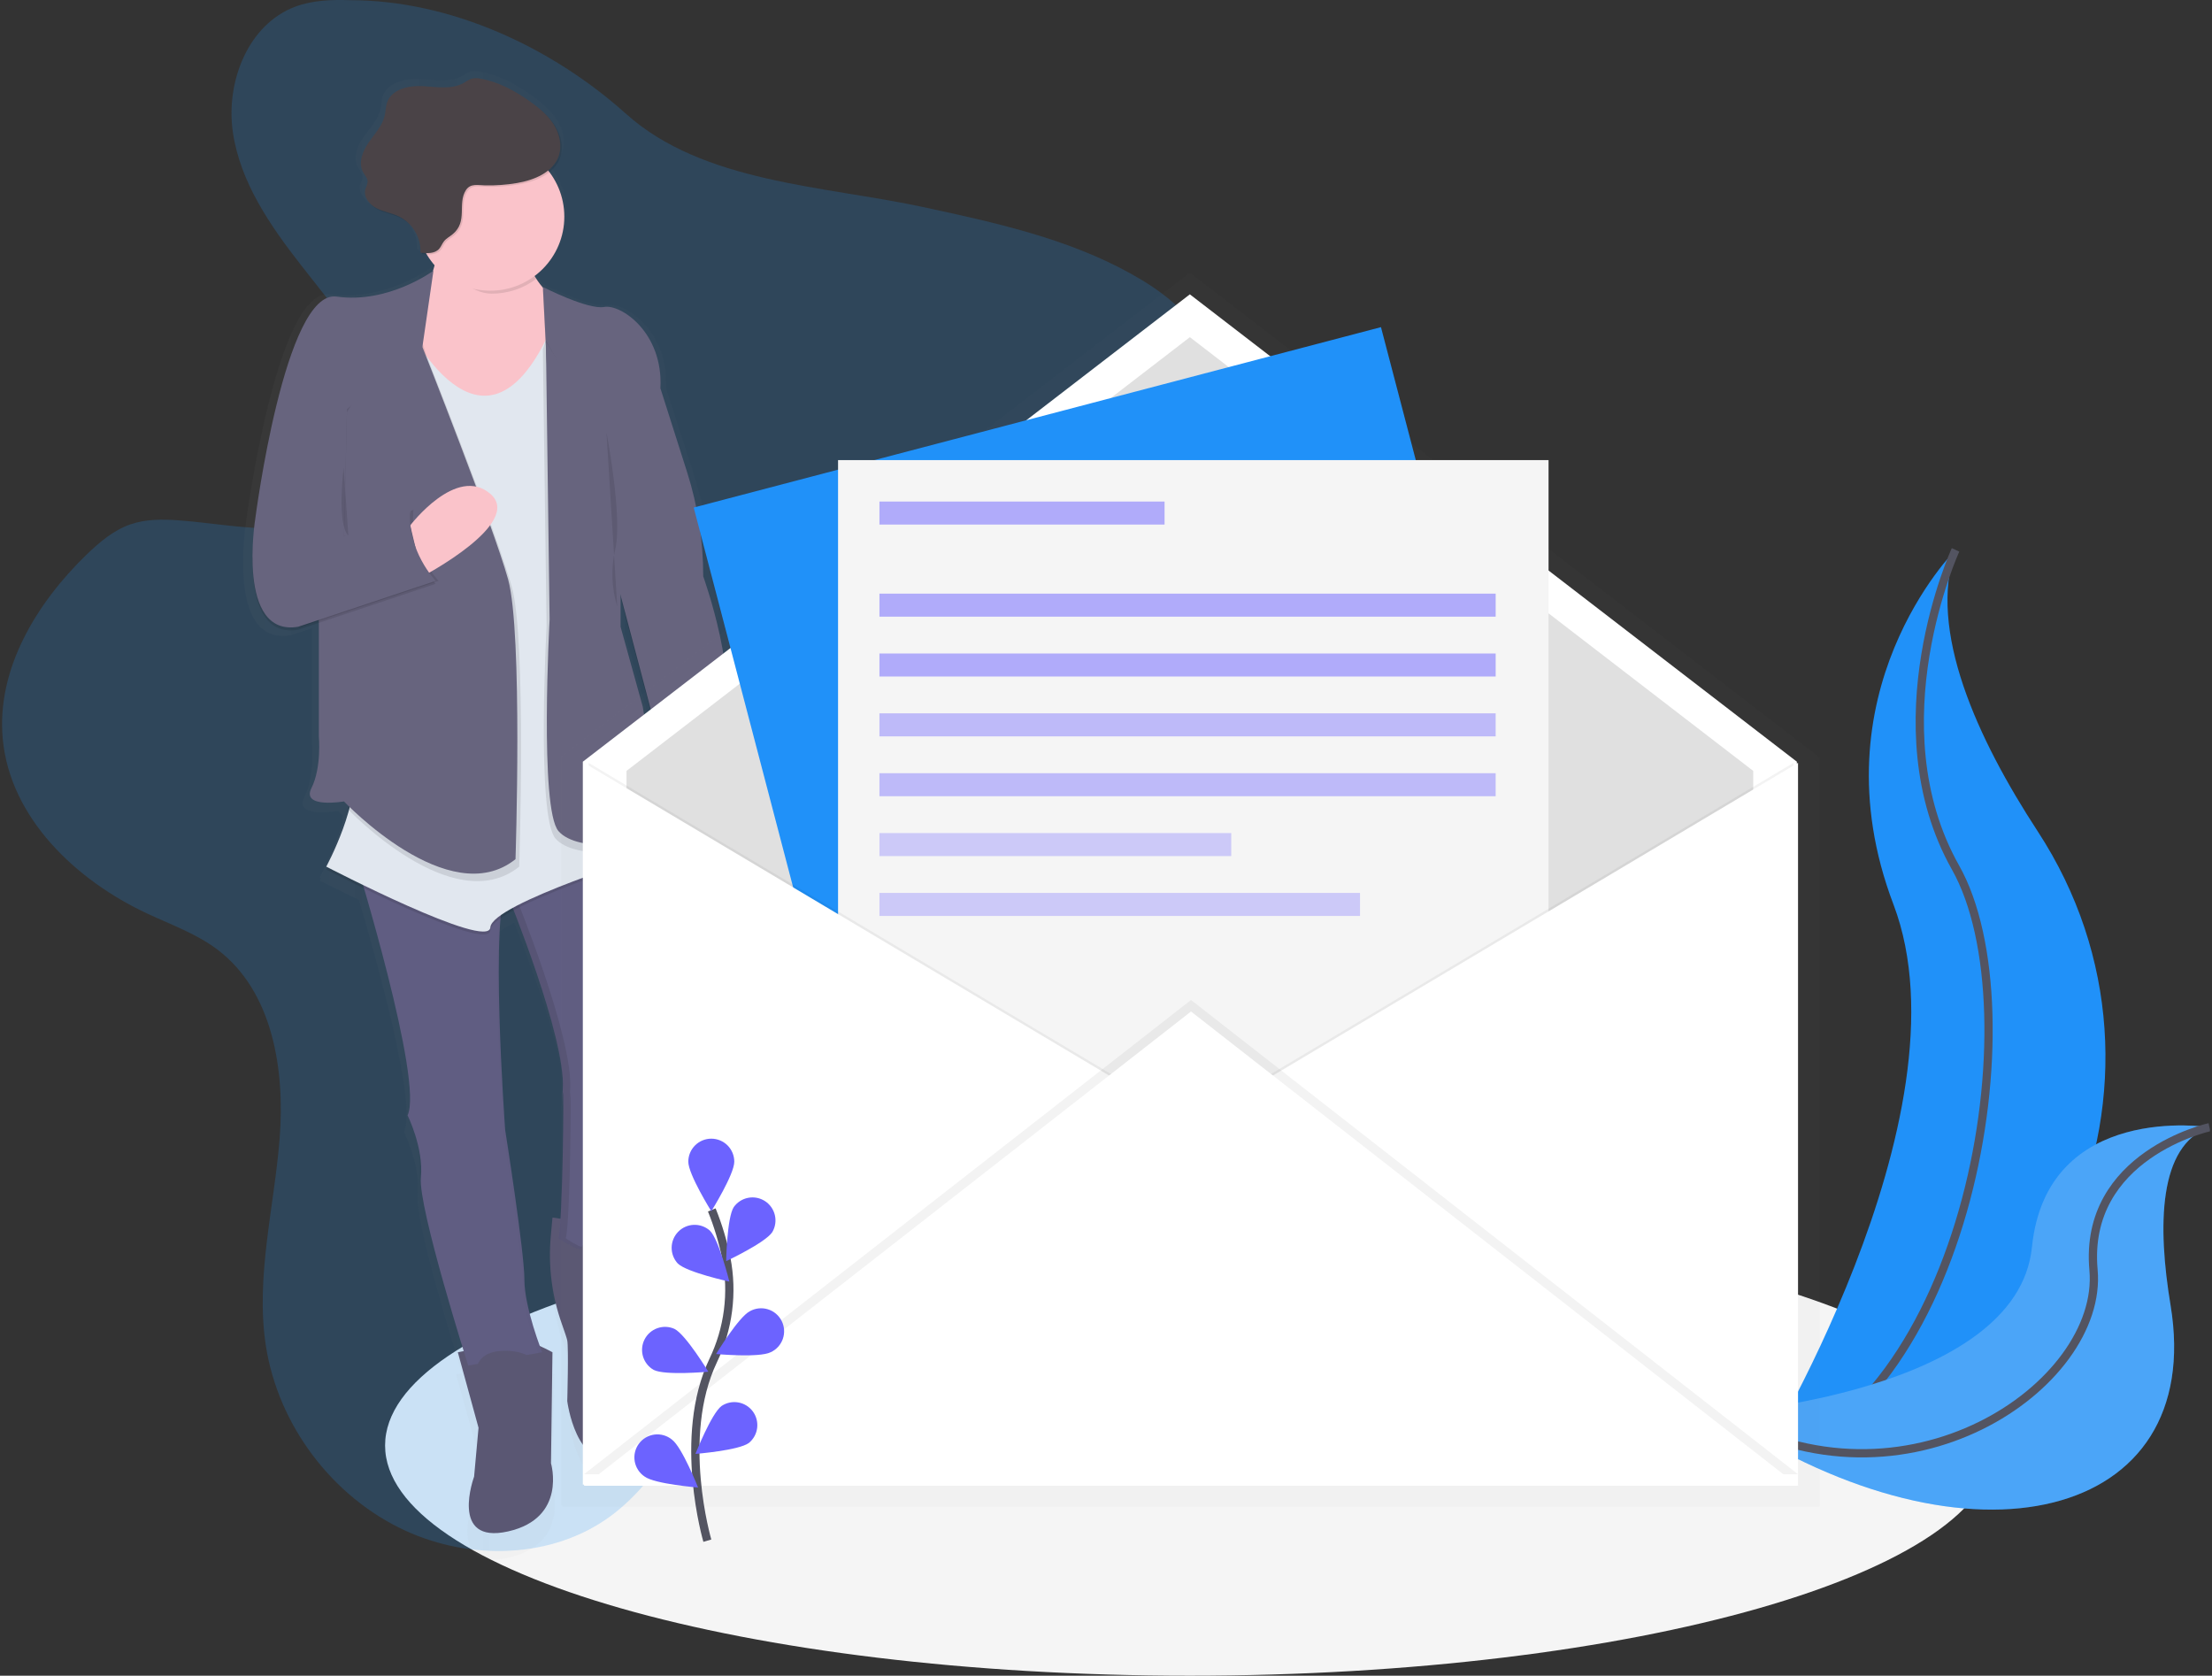 <svg width="536" height="406" viewBox="0 0 536 406" fill="none" xmlns="http://www.w3.org/2000/svg">
<rect x="0" y="0" width="536" height="406" fill="#333333" stroke="none"/>
<g clip-path="url(#clip0_66_3842)">
<path d="M288.32 406C396.02 406 483.327 381.026 483.327 350.219C483.327 319.412 396.02 294.438 288.32 294.438C180.62 294.438 93.312 319.412 93.312 350.219C93.312 381.026 180.62 406 288.32 406Z" fill="#F5F5F5"/>
<path d="M473.856 133.227C473.856 133.227 439.312 167.811 458.813 219.129C478.313 270.447 425.383 355.792 425.383 355.792C425.383 355.792 425.94 355.708 427.004 355.524C497.953 342.985 533.205 261.746 493.752 201.396C479.105 178.961 467.042 152.638 473.856 133.227Z" fill="#2091F9"/>
<path d="M473.856 133.227C473.856 133.227 454.355 175.62 473.856 210.204C493.357 244.788 477.199 341.847 425.383 355.792" stroke="#535461" stroke-width="2" stroke-miterlimit="10"/>
<path d="M535.377 273.108C535.377 273.108 495.958 266.822 492.364 302.192C488.77 337.563 416.59 342.46 416.59 342.46C416.59 342.46 417.058 342.784 417.944 343.364C477.56 382.544 534.553 368.32 525.967 316.294C522.752 296.954 523.008 277.526 535.377 273.108Z" fill="#2091F9"/>
<path opacity="0.2" d="M535.377 273.108C535.377 273.108 495.958 266.822 492.364 302.192C488.77 337.563 416.59 342.46 416.59 342.46C416.59 342.46 417.058 342.784 417.944 343.364C477.56 382.544 534.553 368.32 525.967 316.294C522.752 296.954 523.008 277.526 535.377 273.108Z" fill="#F5F5F5"/>
<path d="M535.376 273.108C535.376 273.108 504.777 279.835 507.289 307.692C509.802 335.549 461.83 368.928 416.566 342.449" stroke="#535461" stroke-width="2" stroke-miterlimit="10"/>
<path opacity="0.2" d="M84.855 0.044C80.365 -0.112 75.762 0.044 71.55 1.617C60.089 5.896 54.657 19.891 56.423 32.012C58.189 44.133 65.455 54.659 72.993 64.304C80.532 73.948 88.7 83.47 92.834 94.983C94.895 100.734 95.859 107.177 93.764 112.917C90.533 121.769 80.788 126.717 71.433 127.743C62.078 128.77 52.685 126.767 43.296 126.07C39.357 125.791 35.307 125.757 31.596 127.052C27.523 128.463 24.13 131.341 21.01 134.342C8.836 146.112 -0.909 162.177 0.668 179.045C2.451 198.166 18.352 213.283 35.769 221.388C41.536 224.077 47.637 226.252 52.712 230.09C66.085 240.208 69.088 259.168 67.756 275.908C66.424 292.648 61.889 309.404 64.413 325.999C67.383 345.299 80.526 362.731 98.255 370.875C114.051 378.126 133.819 377.674 147.843 367.416C154.679 362.396 159.85 355.474 164.346 348.295C171.132 337.464 176.639 325.881 180.754 313.778C182.71 308.027 184.549 301.84 189.112 297.841C191.898 295.381 195.508 294.003 199.08 292.932C209.844 289.708 221.182 288.821 232.047 285.954C242.912 283.087 253.843 277.743 259.749 268.188C268.107 254.628 264.206 237.285 264.245 221.332C264.312 184.985 286.036 152.443 294.054 117.022C296.672 105.442 297.647 92.629 291.797 82.304C287.819 75.259 281.116 70.239 274.068 66.334C258.579 57.722 240.973 53.89 223.65 50.158C199.575 44.981 170.341 44.312 151.682 27.567C133.774 11.502 109.276 0.044 84.855 0.044Z" fill="#2091F9"/>
<g opacity="0.5">
<path opacity="0.5" d="M172.186 140.729C172.184 131.968 170.814 123.262 168.124 114.925L161.438 94.169C161.438 93.823 161.438 93.483 161.438 93.143C161.644 79.839 151.286 73.201 147.297 73.921C143.213 74.657 131.88 68.967 131.88 68.967V69.124C131.103 68.228 130.403 67.269 129.786 66.256C131.744 64.829 133.397 63.023 134.648 60.947C135.899 58.87 136.723 56.565 137.071 54.165C137.42 51.765 137.285 49.319 136.676 46.972C136.067 44.625 134.995 42.423 133.524 40.497C134.749 39.575 135.683 38.321 136.215 36.882C137.14 34.277 136.432 31.304 134.928 28.984C134.288 28.015 133.541 27.122 132.699 26.323C131.425 25.059 130.033 23.92 128.543 22.92C124.827 20.343 120.743 18.129 116.285 17.342C115.514 17.16 114.711 17.16 113.94 17.342C113.27 17.613 112.633 17.957 112.04 18.369C108.987 20.109 105.187 19.356 101.665 19.172C98.144 18.988 93.865 19.975 92.751 23.283C92.405 24.304 92.428 25.408 92.194 26.457C91.636 29.023 89.659 31.014 88.132 33.151C86.605 35.287 85.463 38.171 86.733 40.491C87.168 41.272 87.848 41.992 87.848 42.884C87.848 43.526 87.469 44.1 87.291 44.714C86.906 46.108 87.63 47.503 88.745 48.513C89.225 49.031 89.79 49.463 90.416 49.79C92.183 50.694 94.216 50.972 96.016 51.809C96.914 52.232 97.738 52.797 98.456 53.483C99.336 54.404 100.023 55.492 100.478 56.682C100.934 57.873 101.148 59.142 101.108 60.416L101.482 60.455C101.482 60.567 101.482 60.673 101.482 60.784C101.872 60.829 102.284 60.868 102.691 60.885C103.276 61.83 103.945 62.721 104.691 63.545C104.565 64.022 104.422 64.505 104.262 64.996C102.952 65.905 92.244 73.045 80.064 71.327C67.066 69.492 59.633 126.388 59.633 126.388C59.151 129.642 58.916 132.927 58.931 136.217C58.875 144.584 60.63 155.533 70.409 153.921L75.607 152.209V180.35C75.607 180.35 76.348 188.059 73.751 193.18C71.155 198.301 81.925 196.482 81.925 196.482C81.925 196.482 82.337 196.912 83.095 197.642L82.856 198.317L83.173 198.641C81.757 203.489 79.847 208.179 77.473 212.636L77.78 212.792C77.585 213.166 77.473 213.35 77.473 213.35C77.473 213.35 81.474 215.397 86.979 218.036C91.403 233.007 101.086 267.681 97.899 274.285L97.988 274.475C98.584 275.713 101.916 283.015 101.242 289.703C100.635 295.683 108.903 322.853 111.99 332.721L110.53 333.017L115.728 351.737L114.614 363.852C114.614 363.852 108.301 380.737 123.155 377.435C138.009 374.133 133.925 360.55 133.925 360.55L134.299 333.017C134.299 333.017 132.867 332.219 131.1 331.455C129.886 328.169 127.239 320.405 127.239 315.033C127.239 308.06 122.409 277.955 122.409 277.955V277.894V277.777V277.743L122.381 277.342V277.275C122.381 276.901 122.32 276.388 122.275 275.763V275.73C121.718 267.591 120.046 239.941 121.266 225.527C122.34 224.795 123.456 224.128 124.609 223.53C128.225 232.678 137.547 257.395 136.951 267.764C136.21 280.594 136.767 270.52 136.951 268.88C137.006 268.372 137.045 268.986 137.062 270.364C137.062 270.615 137.062 270.894 137.062 271.189C137.062 271.485 137.062 271.814 137.062 272.154C137.062 272.495 137.062 272.863 137.062 273.27C137.062 273.463 137.062 273.66 137.062 273.861C137.062 274.263 137.062 274.683 137.062 275.122C137.062 275.341 137.062 275.564 137.062 275.791C137.062 276.907 137.062 278.145 137.023 279.434C137.023 279.69 137.023 279.951 137.023 280.215C137.023 281.001 137.023 281.804 136.984 282.619C136.984 283.734 136.939 284.816 136.917 285.938C136.861 288.448 136.789 290.986 136.7 293.362C136.7 293.626 136.691 293.888 136.672 294.149C136.653 294.669 136.633 295.179 136.611 295.677C136.588 296.175 136.566 296.662 136.544 297.138C136.522 297.611 136.497 298.07 136.471 298.516C136.444 299.041 136.41 299.543 136.382 300.022L134.365 299.732L133.936 304.373C133.261 311.741 134.212 319.168 136.722 326.128C137.413 328.035 137.948 329.614 138.065 330.177C138.438 332.013 138.065 345.238 138.065 345.238C138.065 345.238 140.294 362.491 150.696 359.183C155.376 357.694 157.649 353.165 158.736 348.624C159.941 343.361 159.492 337.853 157.449 332.855C155.972 329.14 154.462 323.93 155.526 319.903C157.382 312.93 157.382 303.018 157.382 303.018L156.234 302.856C156.52 302.312 156.779 301.753 157.009 301.183C157.009 301.183 156.635 275.853 159.978 272.55C161.817 270.732 161.65 266.364 161.093 262.794C160.297 257.628 160.11 252.386 160.535 247.176C160.764 244.493 161.093 242.155 161.477 241.324C162.458 239.383 163.438 219.815 159.098 210.399L159.989 210.121L159.85 209.429L159.989 209.384C160.644 211.134 161.388 212.848 162.218 214.522C162.437 214.694 162.69 214.819 162.959 214.89C174.988 212.776 175.473 201.536 174.804 195.4C175.311 195.645 175.59 195.802 175.59 195.802L176.704 179.625C177.846 177.043 178.27 173.746 178.242 170.182C178.292 157.441 172.186 140.729 172.186 140.729ZM158.925 186.709C158.101 179.664 156.958 173.032 156.958 173.032L151.387 153.207V145.989L160.223 179.012L158.925 186.709Z" fill="url(#paint0_linear_66_3842)"/>
</g>
<path d="M133.873 294.996L133.46 299.531C132.81 306.737 133.732 313.998 136.162 320.812C136.826 322.68 137.344 324.22 137.455 324.772C137.812 326.568 137.455 339.481 137.455 339.481C137.455 339.481 139.606 356.344 149.64 353.114C154.153 351.664 156.326 347.229 157.396 342.795C158.556 337.652 158.12 332.277 156.148 327.388C154.722 323.757 153.262 318.653 154.293 314.732C156.087 307.915 156.087 298.232 156.087 298.232L133.873 294.996Z" fill="#5A5773"/>
<path d="M123.125 217.149C123.125 217.149 137.099 251.231 136.38 263.781C135.661 276.332 136.202 266.47 136.38 264.858C136.698 261.985 136.38 296.095 135.305 300C135.305 300 149.997 310.76 155.73 296.413C155.73 296.413 155.374 271.663 158.594 268.433C160.366 266.66 160.193 262.387 159.669 258.901C158.896 253.857 158.709 248.742 159.112 243.656C159.33 241.034 159.63 238.725 160.02 237.938C161.096 235.785 162.171 211.392 155.719 204.576L123.125 217.149Z" fill="#605D82"/>
<path opacity="0.1" d="M137.101 300.017C138.176 296.073 138.494 261.985 138.176 264.875C137.998 266.487 137.457 276.355 138.176 263.798C138.895 251.242 124.921 217.166 124.921 217.166L156.184 205.128C156.039 204.944 155.888 204.771 155.738 204.609L123.133 217.166C123.133 217.166 137.106 251.248 136.388 263.798C135.669 276.349 136.209 266.487 136.388 264.875C136.705 262.002 136.388 296.112 135.312 300.017C135.312 300.017 141.179 304.312 146.946 303.854C141.815 303.47 137.101 300.017 137.101 300.017Z" fill="black"/>
<path d="M110.941 327.639L115.956 345.935L114.881 357.772C114.881 357.772 108.791 374.272 123.121 371.042C137.451 367.812 133.512 354.542 133.512 354.542L133.869 327.639C133.869 327.639 128.135 324.409 125.628 324.772C123.121 325.135 110.941 327.639 110.941 327.639Z" fill="#5A5773"/>
<path d="M86.219 208.542C86.219 208.542 102.7 261.991 98.76 270.241C98.76 270.241 102.7 278.134 101.986 285.302C101.273 292.47 113.453 330.858 113.453 330.858L131.371 327.628C131.371 327.628 127.07 316.868 127.07 310.052C127.07 303.235 122.412 273.794 122.412 273.794C122.412 273.794 118.473 219.983 123.131 214.243L86.219 208.542Z" fill="#605D82"/>
<g opacity="0.1">
<path opacity="0.1" d="M121.74 218.616C118.77 230.798 122.052 275.629 122.052 275.629C122.052 275.629 126.71 305.043 126.71 311.887C126.71 317.091 129.211 324.588 130.398 327.846L131.367 327.673C131.367 327.673 127.066 316.913 127.066 310.096C127.066 303.28 122.408 273.839 122.408 273.839C122.408 273.839 119.411 232.868 121.74 218.616Z" fill="black"/>
<path opacity="0.1" d="M98.762 270.241L98.851 270.425C98.879 270.241 98.907 270.046 98.923 269.867C98.876 269.994 98.822 270.119 98.762 270.241V270.241Z" fill="black"/>
<path opacity="0.1" d="M122.317 216.005C122.48 215.387 122.754 214.803 123.125 214.282L86.219 208.542C86.219 208.542 86.436 209.239 86.809 210.483L122.317 216.005Z" fill="black"/>
</g>
<path d="M172.213 189.169C172.213 189.169 177.589 209.25 161.465 212.128C161.203 212.06 160.959 211.939 160.746 211.771C160.746 211.771 151.43 193.475 158.596 186.302L172.213 189.169Z" fill="#FAC3CA"/>
<path d="M106.283 55.736C106.283 55.736 107.359 70.797 95.536 77.976C83.713 85.155 120.608 104.879 120.608 104.879L139.958 74.027C139.958 74.027 131.723 75.092 126.709 60.756L106.283 55.736Z" fill="#FAC3CA"/>
<path opacity="0.1" d="M98.398 79.041C98.398 79.041 116.673 117.067 133.154 81.194L158.594 207.46C158.594 207.46 119.174 219.659 118.823 225.399C118.472 231.139 79.059 210.695 79.059 210.695C79.059 210.695 87.656 194.909 85.51 185.225C83.365 175.542 98.398 79.041 98.398 79.041Z" fill="black"/>
<path d="M98.398 78.322C98.398 78.322 116.673 116.347 133.154 80.475L158.594 206.746C158.594 206.746 119.174 218.945 118.823 224.685C118.472 230.425 79.059 209.975 79.059 209.975C79.059 209.975 87.656 194.189 85.51 184.506C83.365 174.822 98.398 78.322 98.398 78.322Z" fill="#E1E7EF"/>
<path d="M116.317 337.685C116.317 337.685 111.659 327.282 122.406 327.282C133.154 327.282 131.366 336.609 131.366 336.609L116.317 337.685Z" fill="#5A5773"/>
<path d="M140.682 310.777C140.682 310.777 136.38 299.654 147.134 299.297C157.887 298.94 152.51 309.338 152.51 309.338L140.682 310.777Z" fill="#5A5773"/>
<path opacity="0.1" d="M131.547 70.239C131.547 70.239 142.473 75.817 146.418 75.081C150.362 74.344 160.748 81.178 160.035 94.81L166.509 115.148C169.099 123.303 170.414 131.809 170.409 140.367V140.367C170.409 140.367 179.725 166.193 174.71 177.673L173.635 193.459C173.635 193.459 165.395 188.795 156.792 190.229L158.959 177.338L149.265 140.74L133.14 101.638L131.547 70.239Z" fill="black"/>
<path d="M131.547 69.531C131.547 69.531 142.473 75.109 146.418 74.373C150.362 73.636 160.748 80.469 160.035 94.102L166.509 114.44C169.099 122.595 170.414 131.101 170.409 139.658V139.658C170.409 139.658 179.725 165.485 174.71 176.964L173.635 192.75C173.635 192.75 165.395 188.087 156.792 189.521L158.943 176.607L149.265 140.021L133.157 100.919L131.547 69.531Z" fill="#67647E"/>
<path opacity="0.1" d="M149.644 113.118V153.654L155.02 173.026C155.02 173.026 158.603 194.189 157.527 200.649C156.452 207.108 139.252 208.542 134.595 203.159C129.937 197.776 132.444 151.841 132.444 151.841L131.547 84.597L132.266 82.444L149.644 113.118Z" fill="black"/>
<path d="M150.378 111.327V151.863L155.755 171.236C155.755 171.236 159.337 192.399 158.262 198.858C157.186 205.318 139.987 206.751 135.329 201.368C130.671 195.986 133.178 150.05 133.178 150.05L132.281 82.79L150.378 111.327Z" fill="#67647E"/>
<path opacity="0.1" d="M78.156 145.047L89.623 180.746L84.246 195.991C84.246 195.991 109.686 222.894 125.81 209.981C125.81 209.981 127.605 155.093 124.016 142.179C120.428 129.266 103.234 85.841 103.234 85.841L99.674 74.378L80.686 85.138L78.156 145.047Z" fill="black"/>
<path d="M77.26 143.25V178.392C77.26 178.392 77.979 185.928 75.466 190.948C72.953 195.969 83.35 194.178 83.35 194.178C83.35 194.178 108.79 221.081 124.914 208.168C124.914 208.168 126.708 153.28 123.12 140.367C119.532 127.453 102.338 84.028 102.338 84.028L98.755 72.548L79.767 83.308L77.26 143.25Z" fill="#67647E"/>
<path opacity="0.1" d="M105.031 66.307C105.031 66.307 94.105 74.378 81.564 72.582C69.022 70.786 61.857 126.394 61.857 126.394C61.857 126.394 57.199 155.093 72.248 152.583L105.572 141.46C105.572 141.46 98.407 133.924 99.482 124.241L83.352 130.694L84.076 99.848L105.031 66.307Z" fill="black"/>
<path opacity="0.1" d="M62.568 125.674C62.568 125.674 57.91 154.373 72.959 151.863L106.283 140.74C106.283 140.74 99.118 133.21 100.193 123.521L84.074 129.98L62.568 125.674Z" fill="black"/>
<path d="M99.402 127.303C99.402 127.303 110.585 112.582 118.82 119.65C127.054 126.717 102.355 139.669 102.355 139.669L99.402 127.303Z" fill="#FAC3CA"/>
<path d="M105.031 65.587C105.031 65.587 94.105 73.658 81.564 71.862C69.022 70.066 61.857 125.674 61.857 125.674C61.857 125.674 57.199 154.373 72.248 151.863L105.572 140.74C105.572 140.74 98.407 133.204 99.482 123.521L83.352 129.98L84.076 99.128L102.351 84.067L105.031 65.587Z" fill="#67647E"/>
<path opacity="0.1" d="M127.065 61.459L106.639 56.439C106.639 56.439 107.703 57.644 106.461 62.357C109.748 66.134 113.788 71.148 119.181 71.148C123.041 71.156 126.798 69.909 129.89 67.595C128.736 65.654 127.789 63.598 127.065 61.459Z" fill="black"/>
<path d="M118.825 70.434C128.721 70.434 136.743 62.403 136.743 52.495C136.743 42.588 128.721 34.556 118.825 34.556C108.929 34.556 100.906 42.588 100.906 52.495C100.906 62.403 108.929 70.434 118.825 70.434Z" fill="#FAC3CA"/>
<path opacity="0.1" d="M125.618 44.708C129.775 44 134.343 42.154 135.736 38.171C136.628 35.621 135.948 32.721 134.494 30.451C133.04 28.18 130.9 26.434 128.694 24.873C125.111 22.351 121.161 20.187 116.848 19.428C116.105 19.25 115.33 19.25 114.586 19.428C113.94 19.693 113.325 20.03 112.753 20.433C109.806 22.134 106.14 21.398 102.724 21.219C99.309 21.041 95.214 22.006 94.138 25.235C93.804 26.234 93.826 27.31 93.581 28.337C93.024 30.847 91.135 32.799 89.681 34.891C88.227 36.983 87.107 39.811 88.333 42.064C88.751 42.828 89.447 43.531 89.447 44.401C89.34 45.02 89.152 45.622 88.89 46.192C88.383 48.044 89.859 49.913 91.564 50.794C93.269 51.675 95.231 51.949 96.969 52.769C98.596 53.572 99.958 54.827 100.893 56.384C101.829 57.94 102.298 59.733 102.245 61.548C103.827 61.733 105.672 61.827 106.741 60.645C107.221 60.115 107.455 59.407 107.889 58.843C108.446 58.107 109.316 57.672 110.029 57.08C113.778 53.996 111.115 49.734 113.238 46.41C114.352 44.697 116.124 45.221 117.918 45.249C120.496 45.31 123.074 45.129 125.618 44.708V44.708Z" fill="black"/>
<path d="M125.259 44.351C129.415 43.643 133.984 41.797 135.377 37.814C136.268 35.265 135.589 32.364 134.134 30.094C132.68 27.823 130.541 26.078 128.334 24.516C124.752 21.994 120.801 19.83 116.489 19.072C115.745 18.893 114.97 18.893 114.227 19.072C113.58 19.336 112.965 19.673 112.394 20.076C109.446 21.777 105.78 21.041 102.365 20.862C98.95 20.683 94.854 21.648 93.779 24.878C93.445 25.877 93.467 26.953 93.222 27.98C92.665 30.49 90.776 32.442 89.322 34.534C87.868 36.626 86.748 39.454 87.973 41.707C88.391 42.471 89.088 43.174 89.088 44.044C88.98 44.663 88.793 45.265 88.531 45.835C88.023 47.687 89.5 49.556 91.205 50.437C92.91 51.318 94.871 51.592 96.609 52.412C98.243 53.215 99.611 54.472 100.55 56.033C101.489 57.594 101.958 59.393 101.902 61.214C103.485 61.398 105.329 61.493 106.399 60.31C106.878 59.78 107.112 59.072 107.547 58.508C108.104 57.772 108.973 57.337 109.686 56.746C113.436 53.661 110.773 49.4 112.895 46.075C114.01 44.362 115.781 44.887 117.576 44.915C120.149 44.967 122.721 44.778 125.259 44.351Z" fill="#4A4347"/>
<path opacity="0.1" d="M146.949 104.689C146.949 104.689 150.888 125.138 149.1 133.031C148.007 137.623 148.169 142.424 149.568 146.932" fill="black"/>
<path opacity="0.1" d="M83.273 113.296C83.273 113.296 81.556 126.929 84.415 129.796Z" fill="black"/>
<path d="M183.324 281.302C183.546 281.302 183.758 281.214 183.915 281.057C184.072 280.9 184.16 280.688 184.16 280.466C184.16 280.244 184.072 280.031 183.915 279.874C183.758 279.717 183.546 279.629 183.324 279.629C183.102 279.629 182.89 279.717 182.733 279.874C182.576 280.031 182.488 280.244 182.488 280.466C182.488 280.688 182.576 280.9 182.733 281.057C182.89 281.214 183.102 281.302 183.324 281.302Z" fill="black"/>
<g opacity="0.5">
<path opacity="0.5" d="M440.659 183.825V183.362L288.642 66.334C288.546 66.263 288.43 66.225 288.311 66.225C288.191 66.225 288.075 66.263 287.979 66.334L135.957 183.362V364.761H136.247V365.051H440.954V183.652L440.659 183.825Z" fill="url(#paint1_linear_66_3842)"/>
</g>
<path d="M435.409 359.702H141.227V184.551L288.318 71.316L435.409 184.551V359.702Z" fill="white"/>
<path d="M424.827 349.321H151.816V186.776L288.322 81.691L424.827 186.776V349.321Z" fill="#E0E0E0"/>
<path d="M334.63 79.262L168.094 122.971L223.621 335.024L390.157 291.315L334.63 79.262Z" fill="#2091F9"/>
<path d="M375.238 111.478H203.074V330.696H375.238V111.478Z" fill="#F5F5F5"/>
<path opacity="0.05" d="M142.621 184.829L289.712 272.405L142.621 359.981V184.829Z" fill="black"/>
<path d="M141.508 184.829L288.599 272.405L141.508 359.981V184.829Z" fill="white"/>
<path opacity="0.05" d="M434.576 184.829L287.484 272.405L434.576 359.981V184.829Z" fill="black"/>
<path d="M435.689 184.829L288.598 272.405L435.689 359.981V184.829Z" fill="white"/>
<path opacity="0.05" d="M141.508 357.192L288.599 242.284L435.69 357.192H141.508Z" fill="black"/>
<path d="M141.508 359.981L288.599 245.073L435.69 359.981H141.508Z" fill="white"/>
<path d="M171.4 373.285C171.4 373.285 164.012 348.183 172.788 329.698C176.516 321.97 177.64 313.241 175.991 304.819C175.178 300.828 174.001 296.921 172.476 293.145" stroke="#535461" stroke-width="2" stroke-miterlimit="10"/>
<path d="M177.928 281.464C177.928 284.543 172.357 293.462 172.357 293.462C172.357 293.462 166.785 284.537 166.785 281.464C166.785 279.984 167.372 278.566 168.417 277.52C169.462 276.473 170.879 275.886 172.357 275.886C173.834 275.886 175.252 276.473 176.297 277.52C177.341 278.566 177.928 279.984 177.928 281.464Z" fill="#6C63FF"/>
<path d="M187.149 298.511C185.477 301.093 175.961 305.556 175.961 305.556C175.961 305.556 176.134 295.035 177.805 292.453C178.638 291.285 179.889 290.483 181.298 290.215C182.707 289.946 184.164 290.232 185.368 291.012C186.571 291.793 187.428 293.008 187.76 294.404C188.091 295.801 187.873 297.271 187.149 298.511Z" fill="#6C63FF"/>
<path d="M186.726 327.634C183.979 329.017 173.516 328.063 173.516 328.063C173.516 328.063 178.97 319.071 181.711 317.688C182.368 317.32 183.091 317.09 183.839 317.009C184.586 316.929 185.342 317.001 186.061 317.222C186.78 317.442 187.447 317.805 188.022 318.29C188.597 318.775 189.068 319.371 189.406 320.043C189.745 320.715 189.944 321.449 189.992 322.2C190.04 322.951 189.936 323.704 189.685 324.414C189.435 325.124 189.044 325.775 188.535 326.329C188.026 326.884 187.411 327.329 186.726 327.639V327.634Z" fill="#6C63FF"/>
<path d="M181.468 349.606C178.994 351.435 168.52 352.261 168.52 352.261C168.52 352.261 172.375 342.477 174.849 340.647C176.039 339.852 177.489 339.546 178.899 339.793C180.309 340.039 181.569 340.819 182.42 341.97C183.271 343.122 183.647 344.557 183.47 345.979C183.292 347.4 182.576 348.699 181.468 349.606V349.606Z" fill="#6C63FF"/>
<path d="M164.256 306.147C166.484 308.289 176.731 310.514 176.731 310.514C176.731 310.514 174.218 300.301 172.012 298.159C170.938 297.209 169.541 296.71 168.11 296.765C166.678 296.819 165.323 297.423 164.325 298.452C163.327 299.481 162.763 300.854 162.75 302.288C162.737 303.722 163.277 305.106 164.256 306.152V306.147Z" fill="#6C63FF"/>
<path d="M158.429 331.923C161.176 333.307 171.64 332.353 171.64 332.353C171.64 332.353 166.185 323.361 163.444 321.977C162.135 321.385 160.648 321.322 159.294 321.801C157.939 322.28 156.822 323.264 156.175 324.548C155.528 325.832 155.402 327.317 155.822 328.692C156.242 330.067 157.176 331.227 158.429 331.929V331.923Z" fill="#6C63FF"/>
<path d="M156.198 357.75C158.672 359.579 169.147 360.405 169.147 360.405C169.147 360.405 165.291 350.621 162.817 348.791C162.233 348.313 161.558 347.959 160.833 347.75C160.108 347.54 159.349 347.481 158.6 347.574C157.851 347.668 157.13 347.913 156.478 348.294C155.827 348.675 155.26 349.185 154.811 349.792C154.362 350.4 154.042 351.092 153.868 351.827C153.695 352.562 153.672 353.324 153.802 354.069C153.931 354.813 154.211 355.523 154.623 356.155C155.035 356.788 155.571 357.331 156.198 357.75V357.75Z" fill="#6C63FF"/>
<path opacity="0.5" d="M282.19 121.518H213.102V127.096H282.19V121.518Z" fill="#6C63FF"/>
<path opacity="0.5" d="M362.422 143.831H213.102V149.409H362.422V143.831Z" fill="#6C63FF"/>
<path opacity="0.5" d="M362.422 158.333H213.102V163.912H362.422V158.333Z" fill="#6C63FF"/>
<path opacity="0.4" d="M362.422 172.837H213.102V178.415H362.422V172.837Z" fill="#6C63FF"/>
<path opacity="0.4" d="M362.422 187.34H213.102V192.918H362.422V187.34Z" fill="#6C63FF"/>
<path opacity="0.3" d="M298.348 201.843H213.102V207.421H298.348V201.843Z" fill="#6C63FF"/>
<path opacity="0.3" d="M329.549 216.345H213.102V221.924H329.549V216.345Z" fill="#6C63FF"/>
</g>
<defs>
<linearGradient id="paint0_linear_66_3842" x1="58.937" y1="197.564" x2="178.181" y2="197.564" gradientUnits="userSpaceOnUse">
<stop stop-color="#808080" stop-opacity="0.25"/>
<stop offset="0.54" stop-color="#808080" stop-opacity="0.12"/>
<stop offset="1" stop-color="#808080" stop-opacity="0.1"/>
</linearGradient>
<linearGradient id="paint1_linear_66_3842" x1="194367" y1="221362" x2="194367" y2="61265.9" gradientUnits="userSpaceOnUse">
<stop stop-color="#808080" stop-opacity="0.25"/>
<stop offset="0.54" stop-color="#808080" stop-opacity="0.12"/>
<stop offset="1" stop-color="#808080" stop-opacity="0.1"/>
</linearGradient>
<clipPath id="clip0_66_3842">
<rect width="535" height="406" fill="white" transform="translate(0.5)"/>
</clipPath>
</defs>
</svg>
